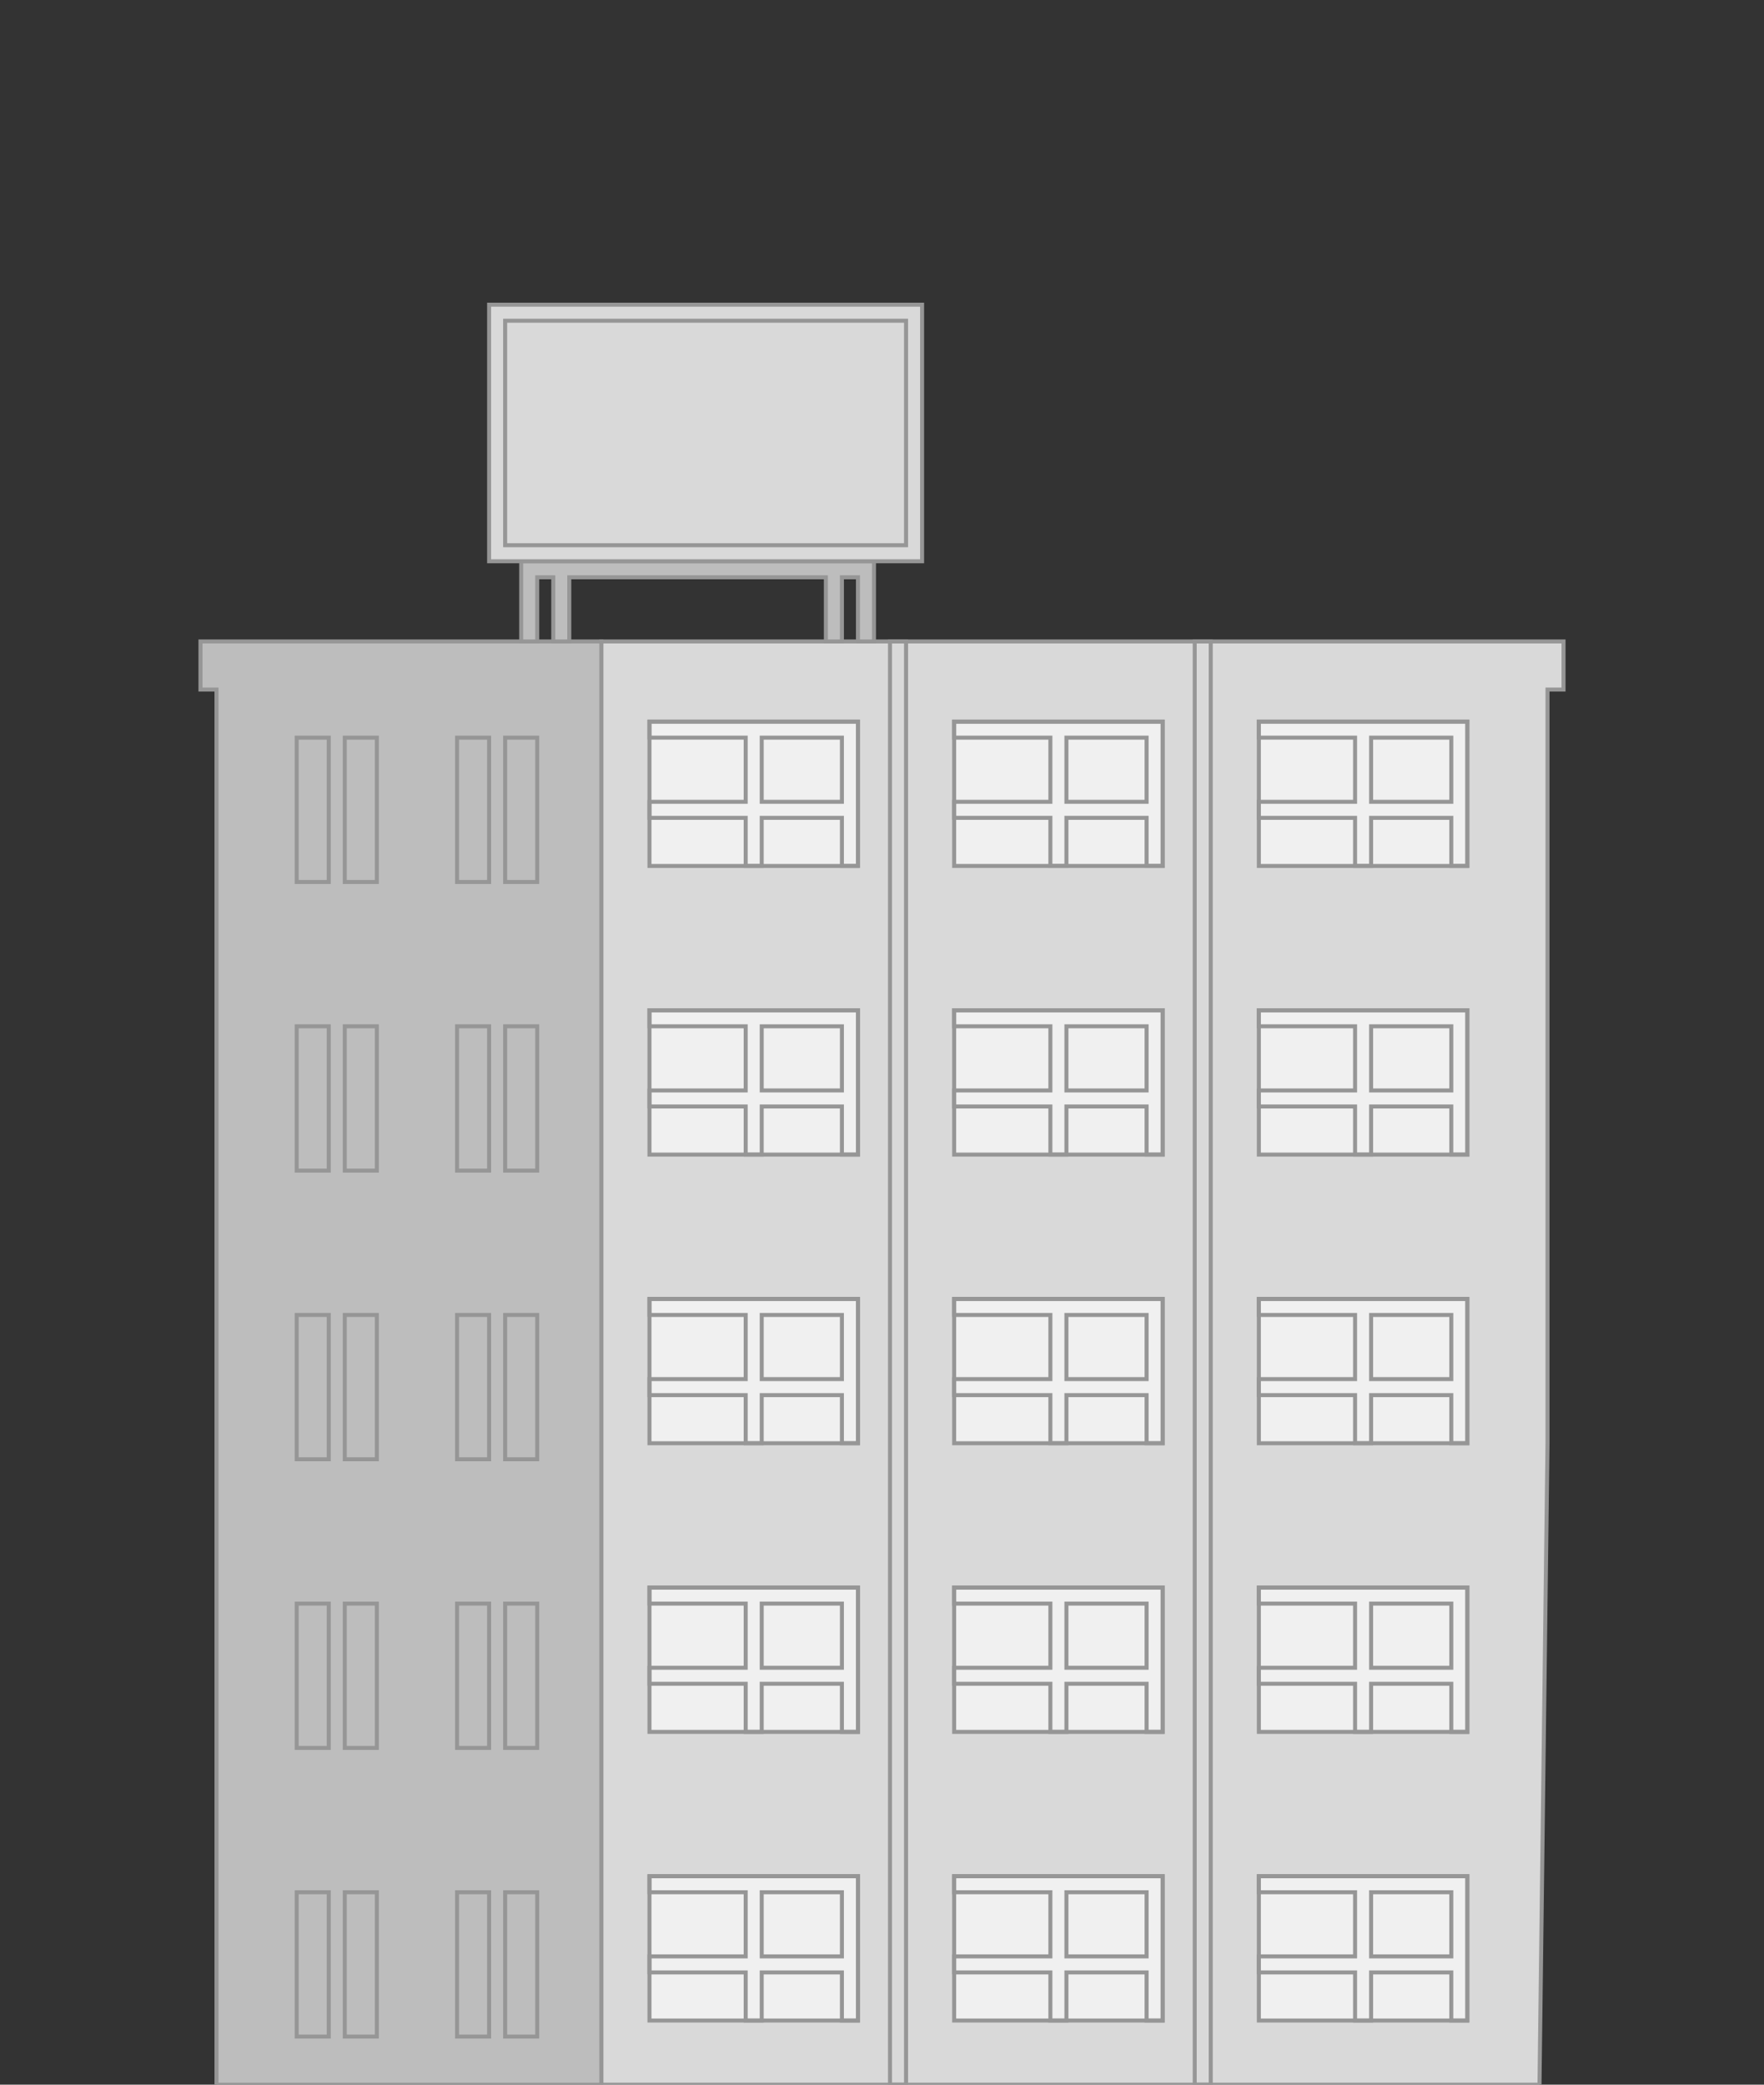 <ns0:svg xmlns:dc="http://purl.org/dc/elements/1.1/" xmlns:ns0="http://www.w3.org/2000/svg" xmlns:ns1="http://www.inkscape.org/namespaces/inkscape" xmlns:ns2="http://sodipodi.sourceforge.net/DTD/sodipodi-0.dtd" xmlns:ns4="http://creativecommons.org/ns#" xmlns:rdf="http://www.w3.org/1999/02/22-rdf-syntax-ns#" width="220" height="260" scale="10" viewBox="0 0 220 260" version="1.1" id="svg8" ns1:version="1.0beta2 (2b71d25, 2019-12-03)" ns2:docname="building6.svg">
  <ns0:rect x="0" y="0" width="220" height="260" fill="#333333" stroke="none"/>
  <ns0:defs id="defs2" />
  <ns2:namedview id="base" pagecolor="#ffffff" bordercolor="#666666" borderopacity="1.0" ns1:pageopacity="0.0" ns1:pageshadow="2" ns1:zoom="2.4282407" ns1:cx="85.005903" ns1:cy="119.22937" ns1:document-units="px" ns1:current-layer="layer2" ns1:document-rotation="0" showgrid="true" units="px" ns1:window-width="1792" ns1:window-height="1012" ns1:window-x="0" ns1:window-y="23" ns1:window-maximized="0" showguides="false">
    <ns1:grid type="xygrid" id="grid833" />
  </ns2:namedview>
  <ns0:g ns2:insensitive="true" ns1:groupmode="layer" id="layer2" frame="1" type="frame" ns1:label="frame" style="display:inline;opacity:1">
    <ns0:path ns1:connector-curvature="0" id="path1005" d="m 75,80 h 56 64 v 6 h -2 v 18 30 46 l -1,80 H 140 75 Z" style="fill:#d9d9d9;fill-opacity:1;stroke:#969696;stroke-width:0.5px;stroke-linecap:butt;stroke-linejoin:miter;stroke-opacity:1" />
    <ns0:path ns1:connector-curvature="0" id="path1007" d="M 75,80 H 25 v 6 h 2 v 174 h 48 z" style="fill:#bdbdbd;fill-opacity:1;stroke:#969696;stroke-width:0.5px;stroke-linecap:butt;stroke-linejoin:miter;stroke-opacity:1" />
    <ns0:path ns2:nodetypes="ccccccc" ns1:connector-curvature="0" id="path1009" d="m 111,80 h 2 v 45 135 h -2 v -40 z" style="fill:none;stroke:#969696;stroke-width:0.5px;stroke-linecap:butt;stroke-linejoin:miter;stroke-opacity:1" />
    <ns0:path style="fill:none;stroke:#969696;stroke-width:0.5px;stroke-linecap:butt;stroke-linejoin:miter;stroke-opacity:1" d="m 149,80 h 2 v 45 135 h -2 v -40 z" id="path1011" ns1:connector-curvature="0" ns2:nodetypes="ccccccc" />
    <ns0:path ns1:connector-curvature="0" id="path1017" d="m 119,90 v 18 h 26 V 90 Z" style="fill:#f0f0f0;fill-opacity:1;stroke:#969696;stroke-width:0.5px;stroke-linecap:butt;stroke-linejoin:miter;stroke-opacity:1" />
    <ns0:path ns1:connector-curvature="0" id="path1013" d="m 119,90 v 2 h 12 v 8 h -12 v 2 h 12 v 6 h 2 v -6 h 10 v 6 h 2 V 90 Z" style="fill:none;stroke:#969696;stroke-width:0.5px;stroke-linecap:butt;stroke-linejoin:miter;stroke-opacity:1" />
    <ns0:path ns1:connector-curvature="0" id="path1015" d="m 133,92 h 10 v 8 h -10 z" style="fill:none;stroke:#969696;stroke-width:0.5px;stroke-linecap:butt;stroke-linejoin:miter;stroke-opacity:1" />
    <ns0:path style="fill:#f0f0f0;fill-opacity:1;stroke:#969696;stroke-width:0.5px;stroke-linecap:butt;stroke-linejoin:miter;stroke-opacity:1" d="m 157,90 v 18 h 26 V 90 Z" id="path1019" ns1:connector-curvature="0" />
    <ns0:path style="fill:none;stroke:#969696;stroke-width:0.5px;stroke-linecap:butt;stroke-linejoin:miter;stroke-opacity:1" d="m 157,90 v 2 h 12 v 8 h -12 v 2 h 12 v 6 h 2 v -6 h 10 v 6 h 2 V 90 Z" id="path1021" ns1:connector-curvature="0" />
    <ns0:path style="fill:none;stroke:#969696;stroke-width:0.5px;stroke-linecap:butt;stroke-linejoin:miter;stroke-opacity:1" d="m 171,92 h 10 v 8 h -10 z" id="path1023" ns1:connector-curvature="0" />
    <ns0:path style="fill:#f0f0f0;fill-opacity:1;stroke:#969696;stroke-width:0.5px;stroke-linecap:butt;stroke-linejoin:miter;stroke-opacity:1" d="m 81,90 v 18 h 26 V 90 Z" id="path1025" ns1:connector-curvature="0" />
    <ns0:path style="fill:none;stroke:#969696;stroke-width:0.5px;stroke-linecap:butt;stroke-linejoin:miter;stroke-opacity:1" d="m 81,90 v 2 h 12 v 8 H 81 v 2 h 12 v 6 h 2 v -6 h 10 v 6 h 2 V 90 Z" id="path1027" ns1:connector-curvature="0" />
    <ns0:path style="fill:none;stroke:#969696;stroke-width:0.5px;stroke-linecap:butt;stroke-linejoin:miter;stroke-opacity:1" d="m 95,92 h 10 v 8 H 95 Z" id="path1029" ns1:connector-curvature="0" />
    <ns0:path style="fill:#f0f0f0;fill-opacity:1;stroke:#969696;stroke-width:0.5px;stroke-linecap:butt;stroke-linejoin:miter;stroke-opacity:1" d="m 119,126 v 18 h 26 v -18 z" id="path1031" ns1:connector-curvature="0" />
    <ns0:path style="fill:none;stroke:#969696;stroke-width:0.5px;stroke-linecap:butt;stroke-linejoin:miter;stroke-opacity:1" d="m 119,126 v 2 h 12 v 8 h -12 v 2 h 12 v 6 h 2 v -6 h 10 v 6 h 2 v -18 z" id="path1033" ns1:connector-curvature="0" />
    <ns0:path style="fill:none;stroke:#969696;stroke-width:0.5px;stroke-linecap:butt;stroke-linejoin:miter;stroke-opacity:1" d="m 133,128 h 10 v 8 h -10 z" id="path1035" ns1:connector-curvature="0" />
    <ns0:path ns1:connector-curvature="0" id="path1037" d="m 157,126 v 18 h 26 v -18 z" style="fill:#f0f0f0;fill-opacity:1;stroke:#969696;stroke-width:0.5px;stroke-linecap:butt;stroke-linejoin:miter;stroke-opacity:1" />
    <ns0:path ns1:connector-curvature="0" id="path1039" d="m 157,126 v 2 h 12 v 8 h -12 v 2 h 12 v 6 h 2 v -6 h 10 v 6 h 2 v -18 z" style="fill:none;stroke:#969696;stroke-width:0.5px;stroke-linecap:butt;stroke-linejoin:miter;stroke-opacity:1" />
    <ns0:path ns1:connector-curvature="0" id="path1041" d="m 171,128 h 10 v 8 h -10 z" style="fill:none;stroke:#969696;stroke-width:0.5px;stroke-linecap:butt;stroke-linejoin:miter;stroke-opacity:1" />
    <ns0:path ns1:connector-curvature="0" id="path1043" d="m 81,126 v 18 h 26 v -18 z" style="fill:#f0f0f0;fill-opacity:1;stroke:#969696;stroke-width:0.5px;stroke-linecap:butt;stroke-linejoin:miter;stroke-opacity:1" />
    <ns0:path ns1:connector-curvature="0" id="path1045" d="m 81,126 v 2 h 12 v 8 H 81 v 2 h 12 v 6 h 2 v -6 h 10 v 6 h 2 v -18 z" style="fill:none;stroke:#969696;stroke-width:0.5px;stroke-linecap:butt;stroke-linejoin:miter;stroke-opacity:1" />
    <ns0:path ns1:connector-curvature="0" id="path1047" d="m 95,128 h 10 v 8 H 95 Z" style="fill:none;stroke:#969696;stroke-width:0.5px;stroke-linecap:butt;stroke-linejoin:miter;stroke-opacity:1" />
    <ns0:path ns1:connector-curvature="0" id="path1049" d="m 119,162 v 18 h 26 v -18 z" style="fill:#f0f0f0;fill-opacity:1;stroke:#969696;stroke-width:0.5px;stroke-linecap:butt;stroke-linejoin:miter;stroke-opacity:1" />
    <ns0:path ns1:connector-curvature="0" id="path1051" d="m 119,162 v 2 h 12 v 8 h -12 v 2 h 12 v 6 h 2 v -6 h 10 v 6 h 2 v -18 z" style="fill:none;stroke:#969696;stroke-width:0.5px;stroke-linecap:butt;stroke-linejoin:miter;stroke-opacity:1" />
    <ns0:path ns1:connector-curvature="0" id="path1053" d="m 133,164 h 10 v 8 h -10 z" style="fill:none;stroke:#969696;stroke-width:0.5px;stroke-linecap:butt;stroke-linejoin:miter;stroke-opacity:1" />
    <ns0:path style="fill:#f0f0f0;fill-opacity:1;stroke:#969696;stroke-width:0.5px;stroke-linecap:butt;stroke-linejoin:miter;stroke-opacity:1" d="m 157,162 v 18 h 26 v -18 z" id="path1055" ns1:connector-curvature="0" />
    <ns0:path style="fill:none;stroke:#969696;stroke-width:0.5px;stroke-linecap:butt;stroke-linejoin:miter;stroke-opacity:1" d="m 157,162 v 2 h 12 v 8 h -12 v 2 h 12 v 6 h 2 v -6 h 10 v 6 h 2 v -18 z" id="path1057" ns1:connector-curvature="0" />
    <ns0:path style="fill:none;stroke:#969696;stroke-width:0.5px;stroke-linecap:butt;stroke-linejoin:miter;stroke-opacity:1" d="m 171,164 h 10 v 8 h -10 z" id="path1059" ns1:connector-curvature="0" />
    <ns0:path style="fill:#f0f0f0;fill-opacity:1;stroke:#969696;stroke-width:0.5px;stroke-linecap:butt;stroke-linejoin:miter;stroke-opacity:1" d="m 81,162 v 18 h 26 v -18 z" id="path1061" ns1:connector-curvature="0" />
    <ns0:path style="fill:none;stroke:#969696;stroke-width:0.5px;stroke-linecap:butt;stroke-linejoin:miter;stroke-opacity:1" d="m 81,162 v 2 h 12 v 8 H 81 v 2 h 12 v 6 h 2 v -6 h 10 v 6 h 2 v -18 z" id="path1063" ns1:connector-curvature="0" />
    <ns0:path style="fill:none;stroke:#969696;stroke-width:0.5px;stroke-linecap:butt;stroke-linejoin:miter;stroke-opacity:1" d="m 95,164 h 10 v 8 H 95 Z" id="path1065" ns1:connector-curvature="0" />
    <ns0:path style="fill:#f0f0f0;fill-opacity:1;stroke:#969696;stroke-width:0.5px;stroke-linecap:butt;stroke-linejoin:miter;stroke-opacity:1" d="m 119,198 v 18 h 26 v -18 z" id="path1067" ns1:connector-curvature="0" />
    <ns0:path style="fill:none;stroke:#969696;stroke-width:0.5px;stroke-linecap:butt;stroke-linejoin:miter;stroke-opacity:1" d="m 119,198 v 2 h 12 v 8 h -12 v 2 h 12 v 6 h 2 v -6 h 10 v 6 h 2 v -18 z" id="path1069" ns1:connector-curvature="0" />
    <ns0:path style="fill:none;stroke:#969696;stroke-width:0.5px;stroke-linecap:butt;stroke-linejoin:miter;stroke-opacity:1" d="m 133,200 h 10 v 8 h -10 z" id="path1071" ns1:connector-curvature="0" />
    <ns0:path ns1:connector-curvature="0" id="path1073" d="m 157,198 v 18 h 26 v -18 z" style="fill:#f0f0f0;fill-opacity:1;stroke:#969696;stroke-width:0.5px;stroke-linecap:butt;stroke-linejoin:miter;stroke-opacity:1" />
    <ns0:path ns1:connector-curvature="0" id="path1075" d="m 157,198 v 2 h 12 v 8 h -12 v 2 h 12 v 6 h 2 v -6 h 10 v 6 h 2 v -18 z" style="fill:none;stroke:#969696;stroke-width:0.5px;stroke-linecap:butt;stroke-linejoin:miter;stroke-opacity:1" />
    <ns0:path ns1:connector-curvature="0" id="path1077" d="m 171,200 h 10 v 8 h -10 z" style="fill:none;stroke:#969696;stroke-width:0.5px;stroke-linecap:butt;stroke-linejoin:miter;stroke-opacity:1" />
    <ns0:path ns1:connector-curvature="0" id="path1079" d="m 81,198 v 18 h 26 v -18 z" style="fill:#f0f0f0;fill-opacity:1;stroke:#969696;stroke-width:0.5px;stroke-linecap:butt;stroke-linejoin:miter;stroke-opacity:1" />
    <ns0:path ns1:connector-curvature="0" id="path1081" d="m 81,198 v 2 h 12 v 8 H 81 v 2 h 12 v 6 h 2 v -6 h 10 v 6 h 2 v -18 z" style="fill:none;stroke:#969696;stroke-width:0.5px;stroke-linecap:butt;stroke-linejoin:miter;stroke-opacity:1" />
    <ns0:path ns1:connector-curvature="0" id="path1083" d="m 95,200 h 10 v 8 H 95 Z" style="fill:none;stroke:#969696;stroke-width:0.5px;stroke-linecap:butt;stroke-linejoin:miter;stroke-opacity:1" />
    <ns0:path ns1:connector-curvature="0" id="path1085" d="m 119,234 v 18 h 26 v -18 z" style="fill:#f0f0f0;fill-opacity:1;stroke:#969696;stroke-width:0.5px;stroke-linecap:butt;stroke-linejoin:miter;stroke-opacity:1" />
    <ns0:path ns1:connector-curvature="0" id="path1087" d="m 119,234 v 2 h 12 v 8 h -12 v 2 h 12 v 6 h 2 v -6 h 10 v 6 h 2 v -18 z" style="fill:none;stroke:#969696;stroke-width:0.5px;stroke-linecap:butt;stroke-linejoin:miter;stroke-opacity:1" />
    <ns0:path ns1:connector-curvature="0" id="path1089" d="m 133,236 h 10 v 8 h -10 z" style="fill:none;stroke:#969696;stroke-width:0.5px;stroke-linecap:butt;stroke-linejoin:miter;stroke-opacity:1" />
    <ns0:path style="fill:#f0f0f0;fill-opacity:1;stroke:#969696;stroke-width:0.5px;stroke-linecap:butt;stroke-linejoin:miter;stroke-opacity:1" d="m 157,234 v 18 h 26 v -18 z" id="path1091" ns1:connector-curvature="0" />
    <ns0:path style="fill:none;stroke:#969696;stroke-width:0.5px;stroke-linecap:butt;stroke-linejoin:miter;stroke-opacity:1" d="m 157,234 v 2 h 12 v 8 h -12 v 2 h 12 v 6 h 2 v -6 h 10 v 6 h 2 v -18 z" id="path1093" ns1:connector-curvature="0" />
    <ns0:path style="fill:none;stroke:#969696;stroke-width:0.5px;stroke-linecap:butt;stroke-linejoin:miter;stroke-opacity:1" d="m 171,236 h 10 v 8 h -10 z" id="path1095" ns1:connector-curvature="0" />
    <ns0:path style="fill:#f0f0f0;fill-opacity:1;stroke:#969696;stroke-width:0.5px;stroke-linecap:butt;stroke-linejoin:miter;stroke-opacity:1" d="m 81,234 v 18 h 26 v -18 z" id="path1097" ns1:connector-curvature="0" />
    <ns0:path style="fill:none;stroke:#969696;stroke-width:0.5px;stroke-linecap:butt;stroke-linejoin:miter;stroke-opacity:1" d="m 81,234 v 2 h 12 v 8 H 81 v 2 h 12 v 6 h 2 v -6 h 10 v 6 h 2 v -18 z" id="path1099" ns1:connector-curvature="0" />
    <ns0:path style="fill:none;stroke:#969696;stroke-width:0.5px;stroke-linecap:butt;stroke-linejoin:miter;stroke-opacity:1" d="m 95,236 h 10 v 8 H 95 Z" id="path1101" ns1:connector-curvature="0" />
    <ns0:path ns1:connector-curvature="0" id="path1103" d="m 63,92 h 4 v 18 h -4 z" style="fill:none;stroke:#969696;stroke-width:0.5px;stroke-linecap:butt;stroke-linejoin:miter;stroke-opacity:1" />
    <ns0:path ns1:connector-curvature="0" id="path1105" d="M 57,92 Z" style="fill:none;stroke:#969696;stroke-width:0.5px;stroke-linecap:butt;stroke-linejoin:miter;stroke-opacity:1" />
    <ns0:path ns1:connector-curvature="0" id="path1107" d="m 57,92 h 4 v 18 h -4 z" style="fill:none;stroke:#969696;stroke-width:0.5px;stroke-linecap:butt;stroke-linejoin:miter;stroke-opacity:1" />
    <ns0:path style="fill:none;stroke:#969696;stroke-width:0.5px;stroke-linecap:butt;stroke-linejoin:miter;stroke-opacity:1" d="m 43,92 h 4 v 18 h -4 z" id="path1109" ns1:connector-curvature="0" />
    <ns0:path style="fill:none;stroke:#969696;stroke-width:0.5px;stroke-linecap:butt;stroke-linejoin:miter;stroke-opacity:1" d="M 37,92 Z" id="path1111" ns1:connector-curvature="0" />
    <ns0:path style="fill:none;stroke:#969696;stroke-width:0.5px;stroke-linecap:butt;stroke-linejoin:miter;stroke-opacity:1" d="m 37,92 h 4 v 18 h -4 z" id="path1113" ns1:connector-curvature="0" />
    <ns0:path style="fill:none;stroke:#969696;stroke-width:0.5px;stroke-linecap:butt;stroke-linejoin:miter;stroke-opacity:1" d="m 63,128 h 4 v 18 h -4 z" id="path1115" ns1:connector-curvature="0" />
    <ns0:path style="fill:none;stroke:#969696;stroke-width:0.5px;stroke-linecap:butt;stroke-linejoin:miter;stroke-opacity:1" d="M 57,128 Z" id="path1117" ns1:connector-curvature="0" />
    <ns0:path style="fill:none;stroke:#969696;stroke-width:0.5px;stroke-linecap:butt;stroke-linejoin:miter;stroke-opacity:1" d="m 57,128 h 4 v 18 h -4 z" id="path1119" ns1:connector-curvature="0" />
    <ns0:path ns1:connector-curvature="0" id="path1121" d="m 43,128 h 4 v 18 h -4 z" style="fill:none;stroke:#969696;stroke-width:0.5px;stroke-linecap:butt;stroke-linejoin:miter;stroke-opacity:1" />
    <ns0:path ns1:connector-curvature="0" id="path1123" d="M 37,128 Z" style="fill:none;stroke:#969696;stroke-width:0.5px;stroke-linecap:butt;stroke-linejoin:miter;stroke-opacity:1" />
    <ns0:path ns1:connector-curvature="0" id="path1125" d="m 37,128 h 4 v 18 h -4 z" style="fill:none;stroke:#969696;stroke-width:0.5px;stroke-linecap:butt;stroke-linejoin:miter;stroke-opacity:1" />
    <ns0:path ns1:connector-curvature="0" id="path1127" d="m 63,164 h 4 v 18 h -4 z" style="fill:none;stroke:#969696;stroke-width:0.5px;stroke-linecap:butt;stroke-linejoin:miter;stroke-opacity:1" />
    <ns0:path ns1:connector-curvature="0" id="path1129" d="M 57,164 Z" style="fill:none;stroke:#969696;stroke-width:0.5px;stroke-linecap:butt;stroke-linejoin:miter;stroke-opacity:1" />
    <ns0:path ns1:connector-curvature="0" id="path1131" d="m 57,164 h 4 v 18 h -4 z" style="fill:none;stroke:#969696;stroke-width:0.5px;stroke-linecap:butt;stroke-linejoin:miter;stroke-opacity:1" />
    <ns0:path style="fill:none;stroke:#969696;stroke-width:0.5px;stroke-linecap:butt;stroke-linejoin:miter;stroke-opacity:1" d="m 43,164 h 4 v 18 h -4 z" id="path1133" ns1:connector-curvature="0" />
    <ns0:path style="fill:none;stroke:#969696;stroke-width:0.5px;stroke-linecap:butt;stroke-linejoin:miter;stroke-opacity:1" d="M 37,164 Z" id="path1135" ns1:connector-curvature="0" />
    <ns0:path style="fill:none;stroke:#969696;stroke-width:0.5px;stroke-linecap:butt;stroke-linejoin:miter;stroke-opacity:1" d="m 37,164 h 4 v 18 h -4 z" id="path1137" ns1:connector-curvature="0" />
    <ns0:path style="fill:none;stroke:#969696;stroke-width:0.5px;stroke-linecap:butt;stroke-linejoin:miter;stroke-opacity:1" d="m 63,200 h 4 v 18 h -4 z" id="path1139" ns1:connector-curvature="0" />
    <ns0:path style="fill:none;stroke:#969696;stroke-width:0.5px;stroke-linecap:butt;stroke-linejoin:miter;stroke-opacity:1" d="M 57,200 Z" id="path1141" ns1:connector-curvature="0" />
    <ns0:path style="fill:none;stroke:#969696;stroke-width:0.5px;stroke-linecap:butt;stroke-linejoin:miter;stroke-opacity:1" d="m 57,200 h 4 v 18 h -4 z" id="path1143" ns1:connector-curvature="0" />
    <ns0:path ns1:connector-curvature="0" id="path1145" d="m 43,200 h 4 v 18 h -4 z" style="fill:none;stroke:#969696;stroke-width:0.5px;stroke-linecap:butt;stroke-linejoin:miter;stroke-opacity:1" />
    <ns0:path ns1:connector-curvature="0" id="path1147" d="M 37,200 Z" style="fill:none;stroke:#969696;stroke-width:0.5px;stroke-linecap:butt;stroke-linejoin:miter;stroke-opacity:1" />
    <ns0:path ns1:connector-curvature="0" id="path1149" d="m 37,200 h 4 v 18 h -4 z" style="fill:none;stroke:#969696;stroke-width:0.5px;stroke-linecap:butt;stroke-linejoin:miter;stroke-opacity:1" />
    <ns0:path ns1:connector-curvature="0" id="path1151" d="m 63,236 h 4 v 18 h -4 z" style="fill:none;stroke:#969696;stroke-width:0.5px;stroke-linecap:butt;stroke-linejoin:miter;stroke-opacity:1" />
    <ns0:path ns1:connector-curvature="0" id="path1153" d="M 57,236 Z" style="fill:none;stroke:#969696;stroke-width:0.5px;stroke-linecap:butt;stroke-linejoin:miter;stroke-opacity:1" />
    <ns0:path ns1:connector-curvature="0" id="path1155" d="m 57,236 h 4 v 18 h -4 z" style="fill:none;stroke:#969696;stroke-width:0.5px;stroke-linecap:butt;stroke-linejoin:miter;stroke-opacity:1" />
    <ns0:path style="fill:none;stroke:#969696;stroke-width:0.5px;stroke-linecap:butt;stroke-linejoin:miter;stroke-opacity:1" d="m 43,236 h 4 v 18 h -4 z" id="path1157" ns1:connector-curvature="0" />
    <ns0:path style="fill:none;stroke:#969696;stroke-width:0.5px;stroke-linecap:butt;stroke-linejoin:miter;stroke-opacity:1" d="M 37,236 Z" id="path1159" ns1:connector-curvature="0" />
    <ns0:path style="fill:none;stroke:#969696;stroke-width:0.5px;stroke-linecap:butt;stroke-linejoin:miter;stroke-opacity:1" d="m 37,236 h 4 v 18 h -4 z" id="path1161" ns1:connector-curvature="0" />
    <ns0:path ns1:connector-curvature="0" id="path1163" d="M 65,80 V 70 h 44 v 10 h -2 v -8 h -2 v 8 h -2 V 72 H 71 v 8 h -2 v -8 h -2 v 8 z" style="fill:#bdbdbd;fill-opacity:1;stroke:#969696;stroke-width:0.5px;stroke-linecap:butt;stroke-linejoin:miter;stroke-opacity:1" />
    <ns0:path ns1:connector-curvature="0" id="path1165" d="M 61,70 V 38 h 54 v 32 z" style="fill:#d9d9d9;fill-opacity:1;stroke:#969696;stroke-width:0.5px;stroke-linecap:butt;stroke-linejoin:miter;stroke-opacity:1" />
    <ns0:path ns2:nodetypes="ccccc" ns1:connector-curvature="0" id="path1167" d="m 63,40 h 50 V 68 H 63 Z" style="fill:none;stroke:#969696;stroke-width:0.5px;stroke-linecap:butt;stroke-linejoin:miter;stroke-opacity:1" />
  </ns0:g>
</ns0:svg>